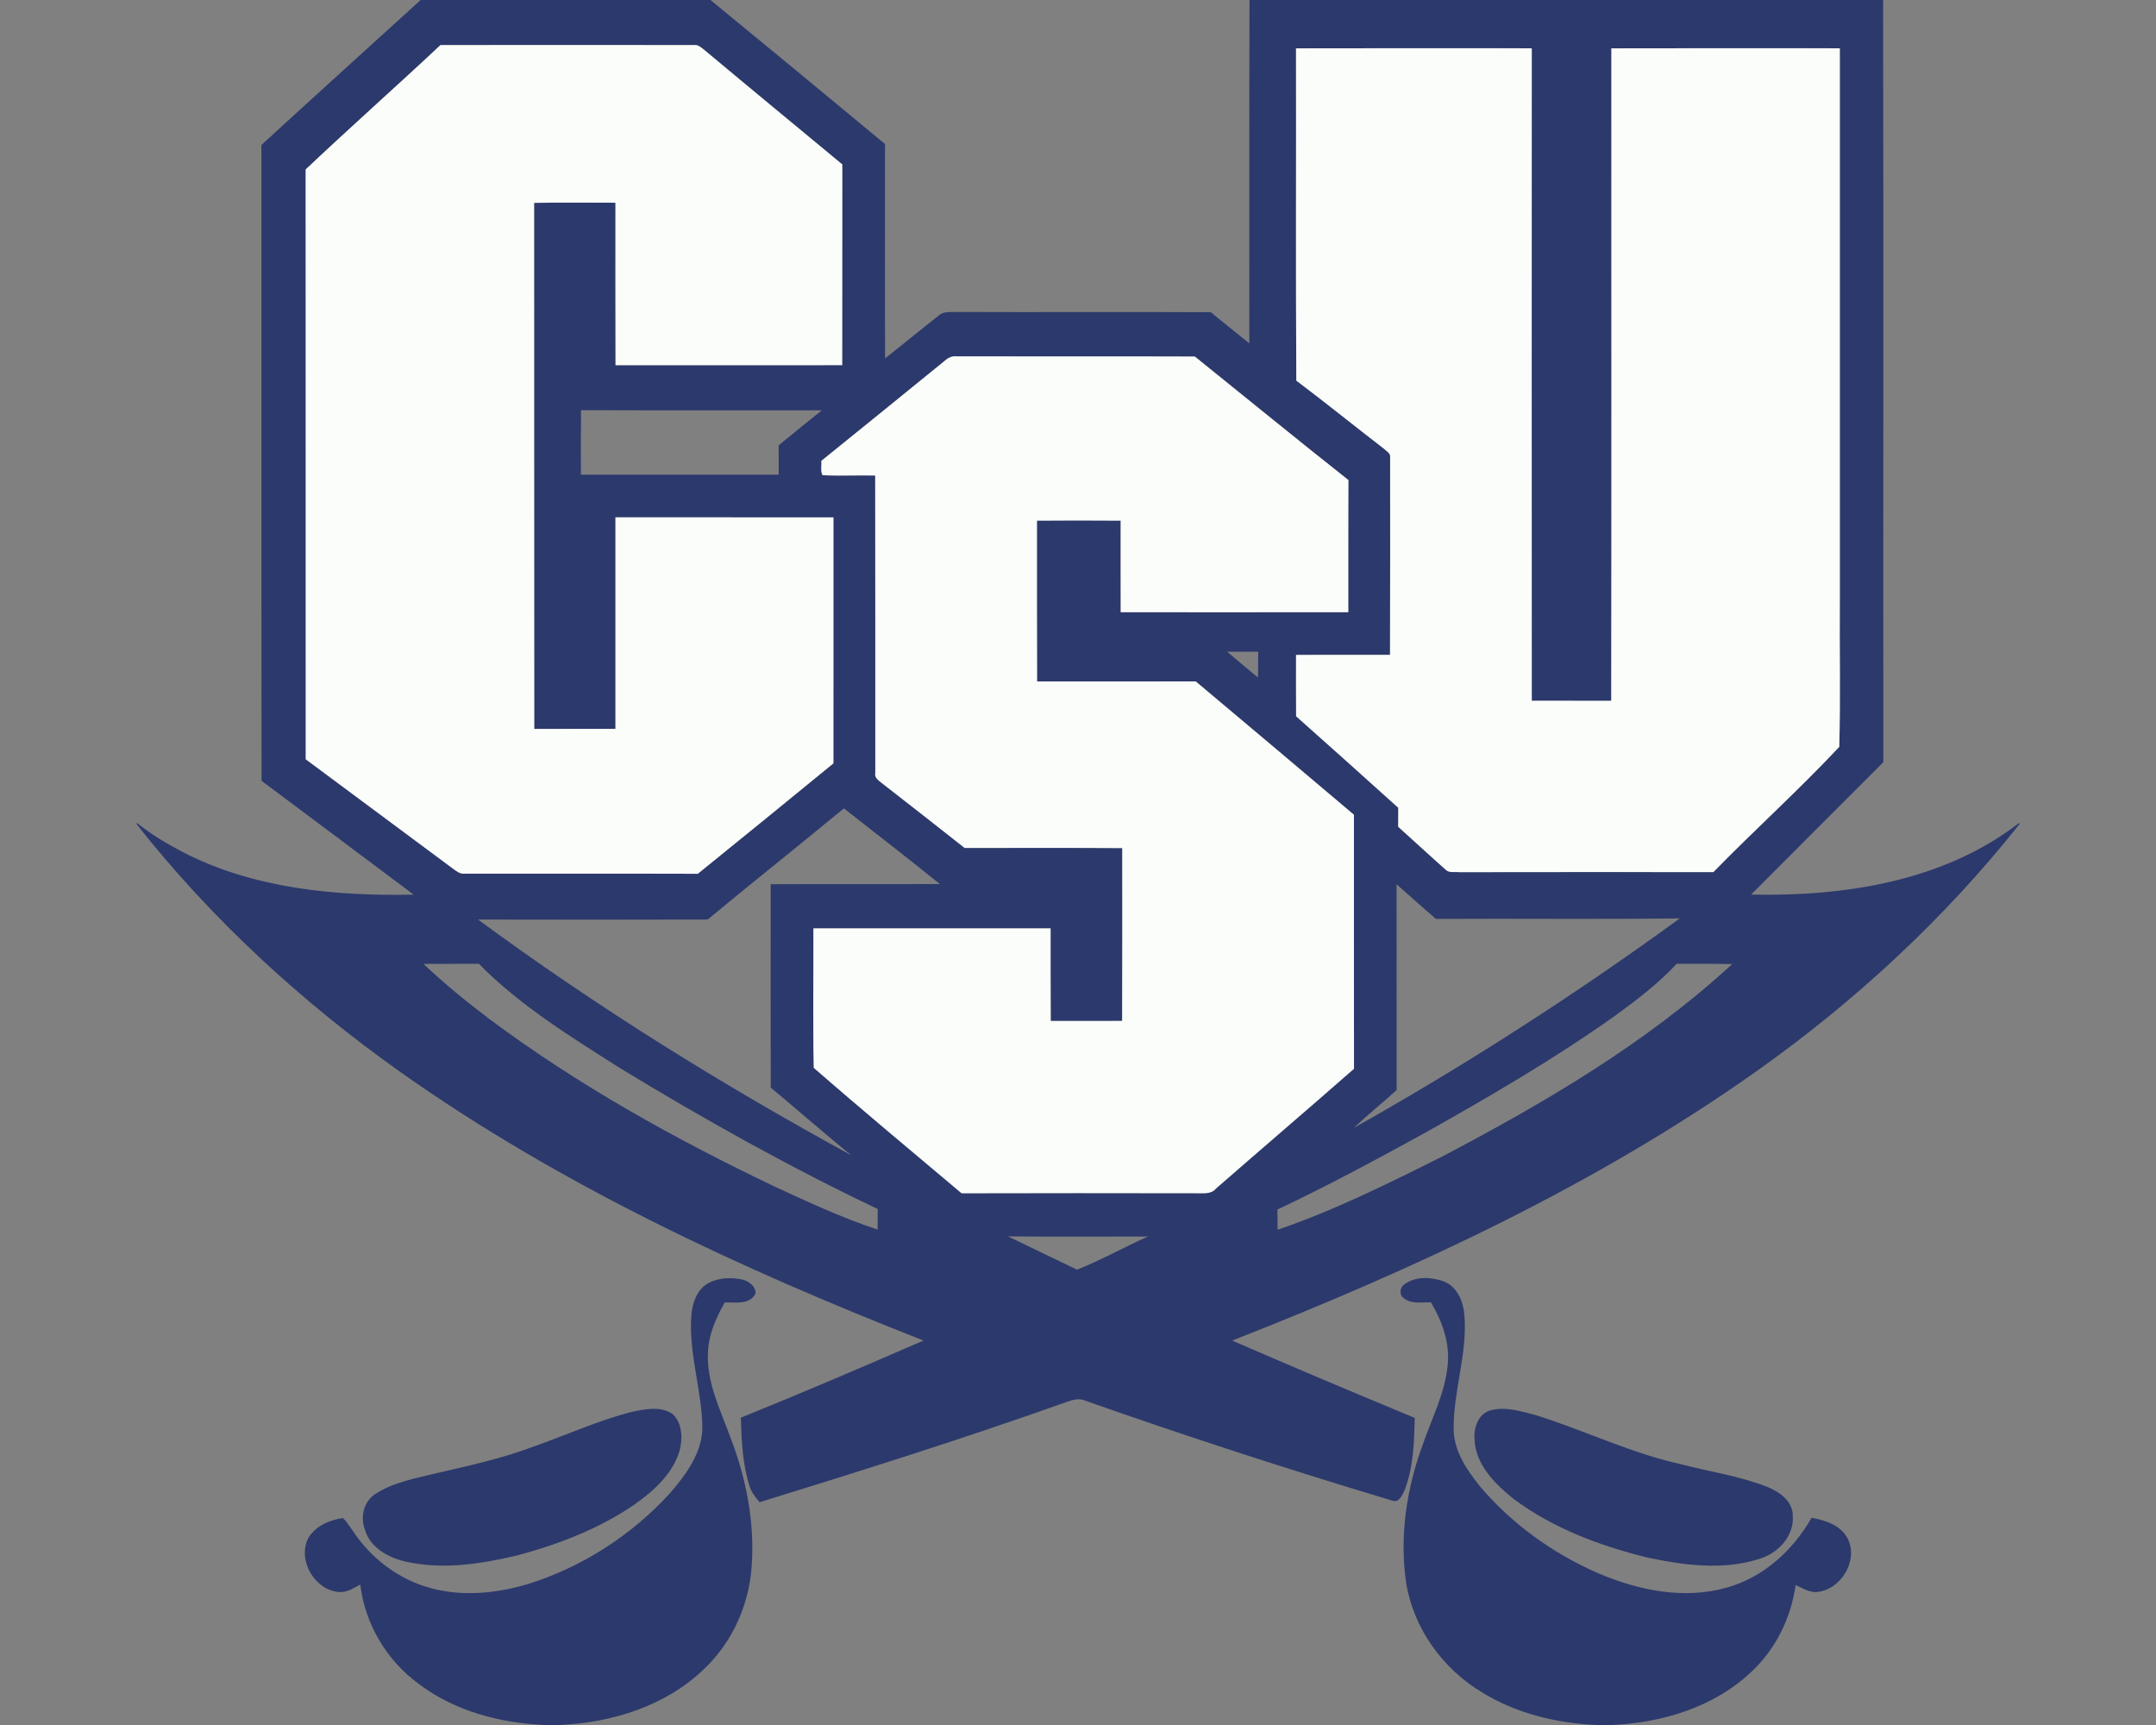 <?xml version="1.0" encoding="UTF-8"?>
<!DOCTYPE svg PUBLIC "-//W3C//DTD SVG 1.1//EN" "http://www.w3.org/Graphics/SVG/1.1/DTD/svg11.dtd">
<!-- Creator: CorelDRAW -->
<svg xmlns="http://www.w3.org/2000/svg" xml:space="preserve" width="2000px" height="1600px" version="1.1" style="shape-rendering:geometricPrecision; text-rendering:geometricPrecision; image-rendering:optimizeQuality; fill-rule:evenodd; clip-rule:evenodd"
viewBox="0 0 2000 1600"
 xmlns:xlink="http://www.w3.org/1999/xlink">
 <rect x="0" y="0" width="2000" height="1600" fill="#808080" stroke="none"/>
 <defs>
  <style type="text/css">
   <![CDATA[
    .fil0 {fill:#2C396C;fill-rule:nonzero}
    .fil1 {fill:#FBFDFB;fill-rule:nonzero}
   ]]>
  </style>
 </defs>
 <g id="Capa_x0020_1">
  <g id="CSU_x0020_Buccaneers.cdr">
   <path class="fil0" d="M390.24 0l268.84 0c54.12,44.36 108.03,88.93 161.91,133.61 -0.09,66.24 -0.15,132.51 0.03,198.78 16.62,-12.96 32.83,-26.45 49.4,-39.43 3.94,-3.86 9.58,-3.5 14.66,-3.59 79.4,0.3 158.77,-0.15 238.15,0.21 11.76,9.82 23.85,19.26 35.7,28.96 0.12,-106.18 -0.18,-212.36 0.15,-318.54l587.76 0c0.48,235.64 0.03,471.28 0.24,706.96 -40.84,40.98 -81.91,81.73 -122.66,122.8 86.51,1.85 178.6,-12.15 248.72,-66.57l0 1.47c-69.35,87.4 -152,163.82 -242.9,228.36 -149.58,106.03 -317.04,183.7 -487.19,250.41 56.17,24.48 112.71,48.21 169.34,71.74 -0.57,22.41 -1.19,45.52 -9.28,66.74 -2.12,4.51 -5.29,12.6 -11.76,9.91 -95.53,-28.62 -190.42,-59.49 -284.48,-92.59 -5.97,-2.78 -12.3,-0.69 -18.06,1.37 -93.88,33.43 -188.93,63.34 -284.12,92.75 -4.06,-4.66 -8.03,-9.62 -9.64,-15.68 -6.3,-20.27 -7.2,-41.67 -7.8,-62.71 56.84,-22.99 113.23,-47.11 169.44,-71.56 -169.38,-66.47 -336.15,-143.64 -485.17,-248.98 -91.55,-64.9 -175.13,-141.58 -244.65,-229.79l0 -1.46c13.1,10.71 27.76,19.31 42.68,27.19 65.76,33.88 141.32,40.92 214.18,39.46 -46.95,-35.34 -94.12,-70.36 -141.13,-105.58 -0.18,-196.6 -0.03,-393.2 -0.09,-589.79 49.07,-45.02 98.48,-89.64 147.73,-134.45zm994.09 1307.76c13.34,-3.04 26.93,1.44 39.79,4.66 45.58,14.15 88.81,35.55 135.61,45.79 26.75,6.99 54.42,10.87 80.18,21.13 11.2,4.57 23.47,13.5 23.17,26.9 1.16,19.02 -14,34.69 -31.38,39.79 -33.97,10.78 -70.47,5.7 -104.59,-1.61 -43.44,-10.81 -86.48,-26.96 -122.6,-53.82 -17.61,-14.03 -36.15,-32.27 -36.69,-56.3 -0.83,-11.07 4.33,-24.45 16.51,-26.54zm-799.08 2.03c12.57,-2.68 27.41,-6.09 38.81,1.88 8.95,8.51 9.31,22.6 6.36,33.85 -6.42,21.74 -24.24,37.56 -42.15,50.21 -32.78,22.36 -70.39,36.81 -108.57,46.99 -33.7,8 -69.28,13.46 -103.55,5.7 -16.06,-3.73 -33.22,-13.07 -37.76,-30.12 -4.39,-11.52 -0.78,-25.91 9.88,-32.66 16.89,-10.86 37.1,-14.44 56.33,-19.13 30.56,-7.05 61.34,-13.73 90.74,-24.9 30,-10.53 59.08,-23.85 89.91,-31.82zm717.8 -118.68c9.97,-7.38 24.12,-6.69 35.37,-2.87 13.43,4.66 19.22,19.13 20.09,32.3 2.69,35.37 -10.36,69.64 -10.03,104.92 0.06,20.12 11.94,37.53 24,52.69 29.64,35.2 68.03,62.75 110.12,81.11 37.34,15.94 80.03,24.71 119.85,13.1 33.64,-9.43 60.99,-34.66 78.06,-64.57 12.9,2.33 27.4,7.02 33.7,19.65 9.94,20.56 -7.1,47.96 -29.67,49.28 -6.87,0.03 -12.84,-3.85 -18.84,-6.57 -4.23,30.63 -18.65,59.91 -41.52,80.93 -34.45,32.47 -82.3,46.8 -128.77,48.92l-14.36 0c-36.99,-1.7 -74.27,-10.57 -106,-30.12 -36.57,-21.79 -63.76,-59.28 -70.6,-101.58 -6.45,-43.37 0.39,-88.03 15.58,-128.93 8.42,-24.44 20.75,-48.05 23.02,-74.17 1.82,-20.24 -5.38,-40.12 -15.7,-57.23 -8.45,-0.21 -18.3,1.85 -25.35,-4.03 -4.36,-3.01 -3.4,-10.3 1.05,-12.83zm-645.56 -1.17c9.79,-5.13 21.68,-5.31 32.27,-2.83 5.46,1.79 11.17,6.03 11.17,12.35 -4.87,11.08 -18.96,8.36 -28.63,8.63 -7.97,14.12 -14.87,29.31 -15.52,45.79 -1.68,27.94 11.46,53.58 20.68,79.17 14.87,38.21 22.87,79.49 19.76,120.56 -2.56,35.23 -17.97,69.53 -43.61,93.97 -35.52,34.69 -85.64,50.21 -134.36,52.42l-14.44 0c-41.08,-1.91 -82.87,-12.83 -116.06,-37.91 -29.82,-21.58 -50.24,-55.7 -54.51,-92.33 -5.88,2.99 -11.76,7.08 -18.66,6.96 -22.92,-0.87 -39.85,-28.81 -29.91,-49.49 6.48,-11.65 19.85,-17.47 32.54,-19.2 3.55,3.73 6.39,8.09 9.34,12.3 15.52,23.34 38.69,41.88 65.41,50.72 31.07,10.41 65.13,7.58 96.14,-1.59 50.72,-15.67 96.99,-45.52 132.66,-84.74 14.99,-17.52 30.39,-38.15 29.76,-62.36 -0.89,-34.15 -12.62,-67.4 -10.24,-101.7 0.84,-11.76 5.14,-24.87 16.21,-30.72zm-248.89 -1148.12l0 0zm0 0c-41.38,38.78 -83.85,76.39 -125.05,115.34 0.12,182.36 0,364.72 0.06,547.08 45.46,33.7 90.9,67.43 136.27,101.22 3.34,2.36 6.75,5.41 11.23,4.87 72.05,0.18 144.14,-0.12 216.2,0.12 42.03,-34 83.97,-68.15 125.8,-102.42 0.06,-76.06 -0.03,-152.09 0.02,-228.15 -67.4,-0.06 -134.8,0 -202.2,-0.03 0,65.41 0,130.81 0,196.21 -25.11,0.06 -50.21,0 -75.35,0.03 -0.21,-162.66 0.03,-325.28 -0.12,-487.94 25.17,-0.39 50.3,-0.15 75.47,-0.12 0.03,50.21 -0.09,100.45 0.06,150.69 70.08,0.03 140.17,0.03 210.26,-0.03 0.15,-62.06 0,-124.12 0.09,-186.18 -42.59,-35.29 -85.25,-70.42 -127.67,-105.91 -2.98,-2.3 -6,-5.47 -10.18,-4.78 -78.3,-0.12 -156.59,-0.09 -234.89,0zm793.64 3.02l0 0zm0 0c0.21,102.71 -0.33,205.46 0.27,308.18 27.4,20.62 54.03,42.23 81.22,63.13 2.24,2.3 6.48,4.18 5.82,8.09 0.03,61.07 0.09,122.15 -0.09,183.19 -29.07,0 -58.14,-0.06 -87.19,0.03 0,18.96 -0.09,37.94 0.06,56.9 31.7,28.18 63.34,56.45 94.78,84.89 -0.03,5.86 -0.06,11.71 -0.09,17.59 14.74,13.25 29.28,26.74 44.12,39.88 3.28,3.22 8.32,1.73 12.44,2.24 78.6,-0.18 157.2,-0.06 235.8,-0.06 38.38,-39.32 79.28,-76.12 116.8,-116.18 1.23,-45.82 0.15,-91.7 0.51,-137.53 0,-170.14 0,-340.26 0,-510.41 -70.63,-0.03 -141.26,-0.12 -211.91,0.06 -0.06,201.73 0.21,403.46 -0.12,605.19 -24.6,-0.06 -49.17,0.03 -73.73,-0.06 -0.09,-201.73 -0.06,-403.46 0,-605.19 -72.9,-0.03 -145.79,-0.12 -218.69,0.06zm-325.88 289.85l0 0zm0 0c-38.12,30.95 -76.21,62 -114.45,92.8 0.48,4.33 -0.98,9.32 1.11,13.26 16.26,0.74 32.56,-0.06 48.86,0.3 0.21,91.94 0,183.88 0.09,275.82 -1.01,4.5 3.08,7.04 6.03,9.43 25.73,19.91 51.26,40.12 76.87,60.21 48.71,0.03 97.43,-0.18 146.18,0.12 0.03,53.43 0.09,106.86 -0.09,160.33 -22.09,0.03 -44.18,0 -66.27,0.03 -0.18,-28.63 -0.09,-57.26 -0.12,-85.85 -73.35,0.06 -146.69,0.02 -220,0 0.12,43.07 -0.54,86.2 0.3,129.28 45.13,39.37 91.28,77.73 137.13,116.36 72.27,-0.24 144.54,-0.12 216.84,-0.03 6.53,-0.3 14.3,1.49 19.07,-4.27 42.57,-37.19 85.61,-73.88 128.12,-111.2 -0.18,-78.5 -0.03,-157.04 -0.06,-235.55 -48.86,-41.28 -97.7,-82.6 -146.75,-123.67 -49.04,0.12 -98.11,0 -147.19,0.03 -0.21,-49.73 -0.06,-99.46 -0.12,-149.19 25.88,-0.24 51.76,-0.15 77.67,0 0.03,28.29 -0.06,56.62 0.03,84.95 70.36,0.03 140.75,0.06 211.11,-0.03 0.09,-40.84 -0.12,-81.7 0.12,-122.54 -47.82,-37.79 -94.99,-76.35 -142.45,-114.56 -73.43,-0.27 -146.87,0.03 -220.33,-0.15 -4.48,-0.6 -8.48,1.1 -11.7,4.12zm-337.38 45.76l0 0zm0 0c-0.23,19.94 -0.11,39.85 -0.08,59.79 61.16,-0.06 122.29,-0.03 183.43,0 0.06,-9.08 0.06,-18.12 -0.03,-27.13 13.31,-10.96 26.63,-21.86 40.12,-32.54 -74.48,-0.09 -148.96,0.15 -223.44,-0.12zm599.38 224.03l0 0zm0 0c9.4,8.12 19.04,16 28.6,23.97 0.12,-8 0.18,-15.97 0.23,-23.97 -9.61,-0.06 -19.22,-0.06 -28.83,0zm-481.91 248.39l0 0zm0 0c-71.02,0.24 -142,0.18 -213.02,0.03 110.03,80.98 226.33,153.22 346.24,218.62 -25.28,-20.41 -49.64,-41.97 -74.68,-62.71 -0.21,-62.9 -0.09,-125.76 -0.06,-188.66 52.29,-0.3 104.62,0.06 156.92,-0.18 -29.37,-23.79 -59.34,-46.81 -89.04,-70.18 -41.88,34.66 -84.48,68.39 -126.36,103.08zm639.07 -32.66l0 0zm0 0c0.09,63.64 -0.06,127.25 0.06,190.87 -12.95,11.88 -26.83,22.71 -39.49,34.95 104.45,-58.69 205.34,-123.7 302.21,-194.21 -75.4,0.96 -150.84,0.03 -226.21,0.48 -12.39,-10.48 -24.36,-21.4 -36.57,-32.09zm259.83 73.76l0 0zm0 0c-16.9,18.21 -36.78,33.32 -56.78,47.91 -56.06,39.88 -115.58,74.51 -175.49,108.21 -45.47,24.96 -91.14,49.7 -138.09,71.79 0.06,6.24 0.12,12.48 0.18,18.75 52.62,-17.94 102.56,-42.81 152.21,-67.67 95.49,-50.09 189.76,-105.35 269.43,-178.72 -17.14,-0.48 -34.3,-0.15 -51.46,-0.27zm-1162.45 0.09l0 0zm0 0c19.13,18.24 39.7,34.96 60.8,50.9 82.24,61.4 172.39,111.43 264.87,155.61 31.34,14.48 62.71,29.1 95.55,39.91 0.03,-6.39 0.03,-12.75 0.06,-19.11 -82.15,-38.98 -161.55,-83.58 -239.22,-130.77 -45.68,-29.11 -92.57,-57.79 -130.75,-96.66 -17.11,0.15 -34.21,-0.03 -51.31,0.12zm542.18 252.72l0 0zm0 0c21.37,10.3 42.65,20.77 64.09,30.89 22.47,-9.01 43.64,-20.89 65.73,-30.77 -43.29,0.06 -86.57,0.27 -129.82,-0.12z"/>
   <path class="fil1" d="M408.6 41.82c78.3,-0.09 156.59,-0.12 234.89,0 4.18,-0.69 7.2,2.48 10.18,4.78 42.42,35.49 85.08,70.62 127.67,105.91 -0.09,62.06 0.06,124.12 -0.09,186.18 -70.09,0.06 -140.18,0.06 -210.26,0.03 -0.15,-50.24 -0.03,-100.48 -0.06,-150.69 -25.17,-0.03 -50.3,-0.27 -75.47,0.12 0.15,162.66 -0.09,325.28 0.12,487.94 25.14,-0.03 50.24,0.03 75.35,-0.03 0,-65.4 0,-130.8 0,-196.21 67.4,0.03 134.8,-0.03 202.2,0.03 -0.05,76.06 0.04,152.09 -0.02,228.15 -41.83,34.27 -83.77,68.42 -125.8,102.42 -72.06,-0.24 -144.15,0.06 -216.2,-0.12 -4.48,0.54 -7.89,-2.51 -11.23,-4.87 -45.37,-33.79 -90.81,-67.52 -136.27,-101.22 -0.06,-182.36 0.06,-364.72 -0.06,-547.08 41.2,-38.95 83.67,-76.56 125.05,-115.34zm467.76 292.87c3.22,-3.02 7.22,-4.72 11.7,-4.12 73.46,0.18 146.9,-0.12 220.33,0.15 47.46,38.21 94.63,76.77 142.45,114.56 -0.24,40.84 -0.03,81.7 -0.12,122.54 -70.36,0.09 -140.75,0.06 -211.11,0.03 -0.09,-28.33 0,-56.66 -0.03,-84.95 -25.91,-0.15 -51.79,-0.24 -77.67,0 0.06,49.73 -0.09,99.46 0.12,149.19 49.08,-0.03 98.15,0.09 147.19,-0.03 49.05,41.07 97.89,82.39 146.75,123.67 0.03,78.51 -0.12,157.05 0.06,235.55 -42.51,37.32 -85.55,74.01 -128.12,111.2 -4.77,5.76 -12.54,3.97 -19.07,4.27 -72.3,-0.09 -144.57,-0.21 -216.84,0.03 -45.85,-38.63 -92,-76.99 -137.13,-116.36 -0.84,-43.08 -0.18,-86.21 -0.3,-129.28 73.31,0.02 146.65,0.06 220,0 0.03,28.59 -0.06,57.22 0.12,85.85 22.09,-0.03 44.18,0 66.27,-0.03 0.18,-53.47 0.12,-106.9 0.09,-160.33 -48.75,-0.3 -97.47,-0.09 -146.18,-0.12 -25.61,-20.09 -51.14,-40.3 -76.87,-60.21 -2.95,-2.39 -7.04,-4.93 -6.03,-9.43 -0.09,-91.94 0.12,-183.88 -0.09,-275.82 -16.3,-0.36 -32.6,0.44 -48.86,-0.3 -2.09,-3.94 -0.63,-8.93 -1.11,-13.26 38.24,-30.8 76.33,-61.85 114.45,-92.8zm325.88 -289.85c72.9,-0.18 145.79,-0.09 218.69,-0.06 -0.06,201.73 -0.09,403.46 0,605.19 24.56,0.09 49.13,0 73.73,0.06 0.33,-201.73 0.06,-403.46 0.12,-605.19 70.65,-0.18 141.28,-0.09 211.91,-0.06 0,170.15 0,340.27 0,510.41 -0.36,45.83 0.72,91.71 -0.51,137.53 -37.52,40.06 -78.42,76.86 -116.8,116.18 -78.6,0 -157.2,-0.12 -235.8,0.06 -4.12,-0.51 -9.16,0.98 -12.44,-2.24 -14.84,-13.14 -29.38,-26.63 -44.12,-39.88 0.03,-5.88 0.06,-11.73 0.09,-17.59 -31.44,-28.44 -63.08,-56.71 -94.78,-84.89 -0.15,-18.96 -0.06,-37.94 -0.06,-56.9 29.05,-0.09 58.12,-0.03 87.19,-0.03 0.18,-61.04 0.12,-122.12 0.09,-183.19 0.66,-3.91 -3.58,-5.79 -5.82,-8.09 -27.19,-20.9 -53.82,-42.51 -81.22,-63.13 -0.6,-102.72 -0.06,-205.47 -0.27,-308.18z"/>
  </g>
 </g>
</svg>
